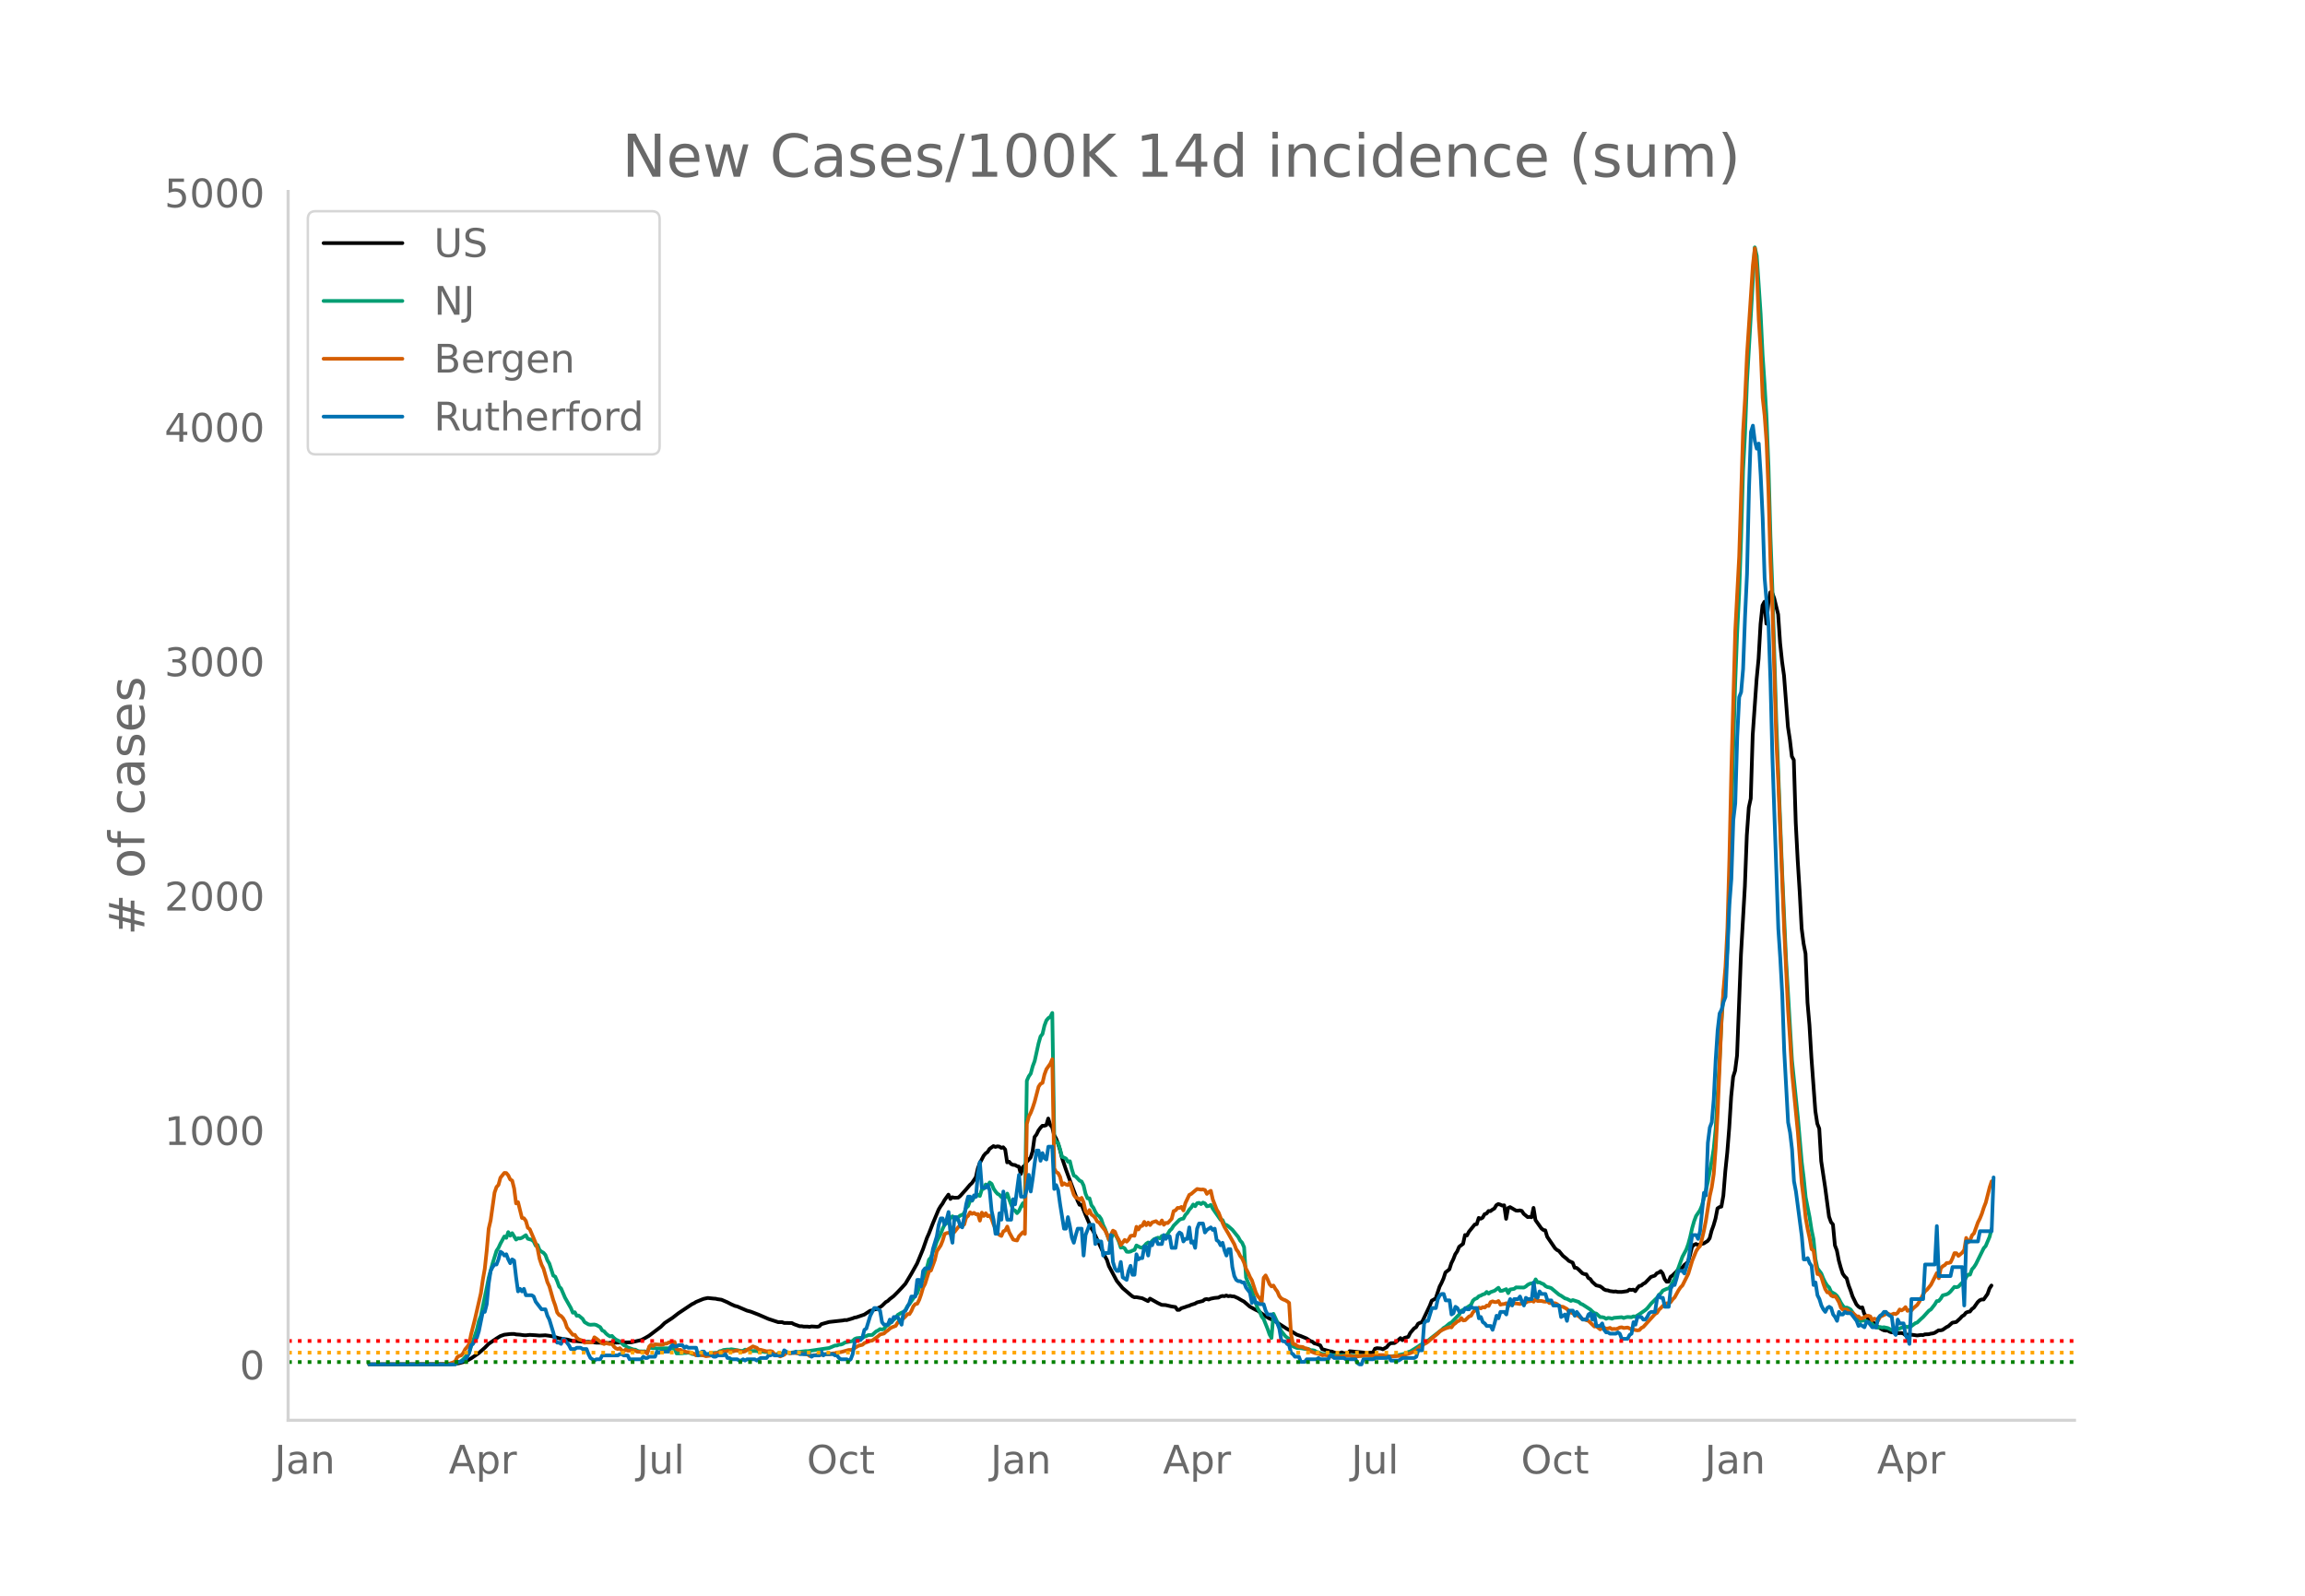 <svg height="864" viewBox="0 0 936 648" width="1248" xmlns="http://www.w3.org/2000/svg" xmlns:xlink="http://www.w3.org/1999/xlink"><defs><style>*{stroke-linecap:butt;stroke-linejoin:round}</style></defs><g id="figure_1"><path d="M0 648h936V0H0z" style="fill:#fff" id="patch_1"/><g id="axes_1"><path d="M117 576.72h725.4V77.76H117z" style="fill:none" id="patch_2"/><path clip-path="url(#p441eb6fe6f)" d="m149.973 554.04 32.575-.102 2.384-.136 1.589-.275 1.589-.43 1.589-.592 1.589-.898 1.589-1.078 1.589-1.113 2.384-2.125 1.589-1.604 1.589-1.089 1.589-1.076 1.589-.981 1.589-.56 2.383-.277 1.59-.032.794.195 1.589.11 1.59.226.794.027 1.589-.173 2.383.146 1.59.137 2.383-.126 1.589.21 1.589.28 2.384.726 2.383.387.795.098 2.383.6 1.59.083 2.383.233 1.589.084.794-.043 3.178.346 3.973.053.795.12.794-.143 8.74-.183 3.973-.914 1.589-.827 1.589-.931 4.767-3.614 1.589-1.56 3.178-2.096 2.383-1.852 5.562-3.72.795-.361.794-.508 2.384-.988.794-.293 1.59-.33 2.383.246.794.045.795.196 1.589.216 2.384 1.033 1.589.827 1.589.693.794.166 3.973 1.705 1.589.427 3.178 1.232 3.973 1.724 3.972 1.31 1.59.006.794.306 3.178.049.794.442 2.384.863.794-.029.795.16 1.589-.01.795.141.794-.198 2.384.138.794-.185.795-.864 3.178-.893 3.972-.444 1.59-.168.794-.173.794.037 2.384-.707.795-.325.794-.127 3.178-1.096 2.384-1.555.794-.144.795-.372.794-.088.795-.514.794-.325.795-.544 1.589-1.545.794-.433.795-.772 1.589-1.219 1.59-1.587 1.588-1.675 1.59-1.751 2.383-3.99 2.383-4.26 2.384-5.782 1.589-4.537.794-1.77 1.59-4.11 2.383-5.697.795-1.334.794-1.084.795-1.426 1.589-2.2.794 1.76.795-.706.794.221 1.59-.059.794-.655 2.383-2.658 1.59-1.882.794-.722 1.589-2.349.795-3.545.794-2.166 1.59-3.022.794-.964.794-.549.795-1.266 1.589-1.154.794.342.795-.232.794.088.795.524.794-.234.795.92.794 5.209.795-.271.794.932.795.344.794.062.795.46.795.194.794 3.015.795-2.834.794-.634.795-1.46 1.589-1.785.794-2.518.795-5.796.794-1.017.795-1.63.794-1.082.795-.84.794-.01.795-.247.794-2.686.795 2.593.794.92.795 3.21.794 1.394.795 2.044.795 2.606.794 3.167 1.59 4.717 1.588 4.324 3.178 8.426.795 1.633.794-.021 1.59 3.973 2.383 5.507.794 1.23 1.59 3.417 3.178 6.83.794 1.45.795 2.51 3.178 5.978 2.383 2.924 3.178 2.736.795.637.794.374.795-.042 1.589.303.795.131 2.383 1.177.795-1.017 3.178 1.789 1.589.755 1.589.076 2.383.568 1.59.233.794 1.154.794-.025.795-.63 1.589-.494.795-.323.794-.19.795-.393 1.589-.485.794-.485 2.384-.589.794-.634.795-.152.794.198.795-.33 1.589-.322 1.589-.135.794-.438.795-.227.795.102.794-.283.795.297.794-.132.795.183.794.028 1.59.72 1.588.93.795.417 2.383 2.059 2.384 1.307.794.34 3.179 2.226 1.589.96 1.589.639 5.561 3.573 1.59.842 2.383 1.505 1.589.555 2.384.985 1.589 1.057.794.27.795.687.794.153 1.59.64.794 1.538 3.178.89.794.08.795.346 1.589.246.794.019.795-.28.794.311.795.071.795.211.794-1.064 7.15.69 1.59-.125.794-.045.795-1.53.794-.225 1.59.137.794.326 1.589-.884.794-1.002.795-.59 1.59-.071.794-.575 1.589-1.431.794.84.795-.923 1.589-.422.794-1.583 1.59-1.874.794-.472.794-1.384.795-.401.794-.24 3.178-6.692.795-2.043 1.59-.903 1.588-4.79.795-1.525.794-1.783.795-2.473 1.589-1.24.794-2.483.795-1.603.794-2.048.795-1.172.794-1.877 1.59-1.19.794-3.577.794.174.795-1.516 2.384-2.938.794-.13.795-2.537.794.345.795-.446.794-1.422.795-.247.794-1.028.795.048.794-.607.795-.462.794-1.346.795-.462.794.236.795.387.794-.112.795 5.487.794-4.378.795-.385 2.384 1.396.794.075.795-.135.794.22.795 1.183 1.589 1.315.794-.062.795.13.794-3.805.795 4.964 2.383 3.356.795.648.794.154.795 2.618 3.178 4.666.795.695.794.41 1.59 1.938 1.588 1.276.795.785 1.589.739.794 2.062.795.051.794.637 1.59 1.58.794.309.794.107.795 1.47.794.432.795 1.14 1.589 1.424 1.589.39.795.526.794.7.795.349.794.08.795.286 1.589.214.794-.073.795.195 1.589.019 2.383-.336.795-.606.794.129.795-.131.794.626.795-1.178.795-.928.794-.137.795-.698.794-.392 2.384-2.453 1.589-.534.794-.941.795-.284.794-.604.795.978.794 2.258.795 1.065.794-.01.795-1.964.794-.545 1.59-1.549.794-.974.795-.496.794-.092.795-1.118.794-.616.795-.845.794-2.688.795-3.292.794-.774.795-.36.794.39 2.384-.613 1.589-.998.794-1.1.795-3.058.794-2.189.795-2.745.794-4.11.795-.547.794-.203.795-4.448.795-9.88.794-7.652.795-9.971.794-12.725.795-7.987.794-2.506.795-6.211 1.589-40.966 1.589-27.679.794-20.773.795-11.25.794-3.643.795-25.825 1.589-22.635.794-8.247.795-14.117.794-7.604.795-1.484.795 8.9.794-8.482.795-4.29.794.316.795 2.171 1.589 6.518.794 11.653.795 7.513.794 5.679 1.59 20.786.794 5.253.794 6.78.795 1.452.794 25.58.795 15.282.794 12.648.795 14.859.794 6.195.795 4.09.795 19.839.794 9.176.795 13.286 1.589 21.538.794 5.167.795 2.02.794 13.216 1.59 10.578 1.588 11.942.795 2.25.794.937.795 8.482.794 2.07.795 4.113.794 2.905.795 2.432.794 1.123.795.734.795 2.858.794 2.086.795 2.408 1.589 3.253.794.858.795.562.794-.214.795 2.584 2.383 3.297.795.414.794.079.795 1.703.794-.14 1.59 1.002.794.38.794.13.795-.03.795.49.794.242 1.59.03.794.31 1.589-.066.794.198.795.66.794-.175.795-.052 1.589.138 1.589.232 1.589-.216.794.06.795-.301 1.589-.063.795-.225.794-.098.795-.246 1.589-1.011.794.014.795-.184 1.589-1.107.794-.394 1.59-1.422 1.588-.278 1.59-1.454.794-.887.794-.467.795-.987.794-.331.795-.119.795-1.037.794-.56 1.59-2.263.794-.729.794-.331.795.017 1.589-2.23.794-2.236.795-1.212h0" style="fill:none;stroke:#000;stroke-linecap:round;stroke-width:1.5" id="line2d_1"/><path clip-path="url(#p441eb6fe6f)" d="m149.973 554.04 32.575-.105 2.384-.352.794-.329.795-.17.794-.471.795-.618 1.589-1.877.794-.77.795-2.646.794-2.066 1.59-4.836.794-3.4.795-2.109 2.383-11.329.795-4.06 1.589-5.85 1.589-5.132.794-1.196.795-1.727 1.589-2.895.794.553.795-2.336.794 1.45.795-1.02 1.589 2.605.795-.536.794.086.795-.274 1.589-1.062.794 1.451 1.59.45.794.626.794 1.685.795-.216.794 2.035.795.656.794.456.795.915.794 2.122.795 1.347 1.589 4.887.794.416.795 1.818.795 2.216.794.79 1.59 3.709 2.383 4.205.794 1.91.795-.193.794 1.447.795-.096 1.589 1.333.794 1.336 1.59.934.794.135 1.589-.096.794.184 1.59.888.794 1.32.795.372.794.925.795.654.794.473.795-.184.794.834.795.649 1.589.736 1.589 1.498.794.346.795.602 2.383.858.795.062.794.447.795.235 1.589.024.795-.021.794.42.795-1.809.794-.043.795.163.794-.035.795.141 1.589-.06 3.178-.04 1.589.125.794-.1.795 2.064 1.589-.013.794-.032.795-.143.795.002.794-.138.795.221.794.36.795.03.794.43 1.59.002 3.177-.403 2.384-.515 1.589-.018.794-.686.795-.114.794-.377 1.59-.157h.794l.795-.142 1.589.26 2.383.42.795-.025.794-.485 1.59.227.794.33 1.589-.025.794.017.795.294.794.075.795-.173.794.21.795.036 1.59.38.794.374.794.227.795-.076.794-.298 2.384-.026.794-.298.795-.17.794.218 1.59-.29.794.027 3.972-.463.795.016 8.74-1.282 2.383-.994.795-.021.794-.341.795-.048.794-.271.795-.521 3.178-.639.795-.787.794-.34 1.59-.178.794.096.794-.57.795-.248.794-.382 1.59-.061 1.588-1.426.795-.384.794-.559.795.146.794-.193.795-1.12.794-.405 2.384-2.29.795-.62.794-1.25 1.59-.961.794-.189.794-.896.795-1.514.794-.858 2.384-3.529.794-.902.795-2.283.794-1.495.795-2.08.794-1.524 1.59-6.2.794-.911.795-2.36.794-1.727.795-2.379 1.589-3.142.794-2.095.795-1.632.794-.534 1.59-2.116.794-.748.794.59.795.75.794-1.041.795-.622.794-.267.795-.655.794-2.183.795-.702.794-2.21.795.02.795-1.287.794-.433.795-.694.794.477.795-2.612.794-.338.795-1.723.794.686.795-1.499.794.577.795 1.894.794 1.214.795.916.794.42.795.936.794-.371.795.446.794-1.511.795 2.401 1.589 4.167.794.331.795 1.054.795-.902.794-1.72.795-1.414.794 1.613.795-51.356.794-1.78.795-1.118.794-2.974.795-2.102 1.589-7.22.794-2.78.795-.995.794-3.387.795-2.139.794-.926.795-.523.794-1.57.795 50.624.794 1.755.795.442.795 2.606.794 3.023.795.282.794.4.795 1.28.794-.204.795 3.288.794 2.514.795.407 1.589 1.685.794.363.795 1.583.794 3.352.795 1.885.794-.03.795 2.827.794 1.007.795 1.696.794 1.285.795.471.795 1.168.794 2.416.795 1.626 1.589 4.49.794-.518.795-1.927.794.014.795 1.267.794 1.75.795 2.465.794-.153.795.449.794 1.342.795.086.794-.147.795-.405.794-.238.795-1.818 1.589.816.795.09.794-.7.795-.904.794-.524.795.426.794-1.038.795-.704 1.589-.628.794.287.795-.986.794.343.795-.458.794-.666.795-1.37.794-.744.795-1.272 2.383-2.4.795-.344.795-.14.794-1.481.795-.857.794-1.28.795-.857.794-1.238.795.69.794-1.218.795-.146.794.497.795-.604.794.343.795 1.17.794-.156.795-.416.794 1.507 3.178 4.554.795.112.795 1.811.794.159.795.56 1.589 1.394 2.383 2.937.795 1.457.794.874.795 1.814.794 12.304.795 1.961 1.589 3.35 1.589 5.206.794 2.09.795 1.287.794 1.966.795 1.014 1.589 3.948.795 2.286.794 1.452.795-9.813 1.589 3.416.794 1.946.795 1.644 1.589 2.006.794.681.795.385.794 2.234.795.913 1.589.63 1.589.094 1.589.281 1.589.098.795.419.794.025.795.161.794.522.795.184 1.589.684 2.383.007 1.59.434 1.588.047 2.384.012 1.589-.108 2.384.235 2.383.103.795-.09.794.075 1.59-.067 3.972.294 1.589-.027 3.972.096 1.59-.132 3.972-.792.795-.197 1.589-.723.794-.243 1.59-.985 1.588-.993.795-.59 2.383-1.125 2.384-1.97 1.59-1.215 2.383-1.877.794-.772.795-.468 1.589-1.34.794-.365 2.384-2.519.794-.777.795-1.48 1.589-.828 2.383-1.62.795-1.707.795-.664.794-.301.795-.818.794-.244.795-.458.794-.214.795-.802.794.676.795-.618 1.589-.547 1.589-1.207.794 1.291.795-.096 1.589-.634.794 1.611.795-1.484 1.589-.244.795-.6 3.178.068.794-.446.795-.685.794-.401.795-.21.794.352.795-1.94.794 1.228.795-.045.794.46.795.278.794.79.795.413.794.161.795.298 3.178 2.652.795.404 1.589 1.09.794.2 1.59.828.794-.346 2.383.752.795.739.794.31 3.178 2.069.795.8.794.639.795.175 1.589 1.43.795.011.794.181.795.49.794-.35.795.082.794.238.795-.342 3.178-.277.794.344.795-.282.794-.15 1.59.108.794-.374.794.152 1.59-.99 2.383-1.661.795-.697 1.589-1.954 1.589-1.577.794-.74.795-1.26.794-.612.795-1.101 1.589-.724.794-.18.795-.942.794-1.62.795-1.33 1.589-4.514 1.589-4.404 1.59-2.953.794-2.197.794-2.964.795-3.557.794-2.793.795-2.115 1.589-2.34.794-1.93 1.59-6.103.794-3.462 1.589-8.525.794-4.87.795-8.196 1.589-27.845.794-15.952.795-11.057.795-6.915.794-11.614.795-23.024 1.589-58.17.794-26.52.795-20.477.794-15.698.795-22.634.794-27.198.795-15.156.794-20.92 3.178-54.733.795 3.427 1.589 23.704.794 16.645.795 11.796.795 13.573.794 19.817.795 28.261.794 21.638 1.59 53.963 2.383 61.32 1.589 35.468 2.383 40.444 2.384 23.147 1.589 18.245.794 6.39.795 7.9 1.59 8.062.794 5.142.794 3.785.795 8.08.794 3.737 1.59 2.16.794 2.01.794 1.607.795 1.25.794.768.795 1.783 1.589.9.794.752.795 1.245.794 1.546.795 1.232.794.833.795-.121.795.34.794.488.795 1.14.794 1.57.795.937.794.273.795.806.794-.272.795.008.794.217.795.397.794.203.795.578.794.717 1.59.765.794-.271.794.209.795-.098 1.589.333 1.589.813.795-.256.794-.078.795.068 1.589-.716 1.589-.526.794.336.795-.412.794.006 1.59-1.21.794-.276 1.589-1.511.794-.705 2.384-2.607.795-.51 1.589-2.012.794-1.353.795-.062.794-.914.795-1.338 1.589-.422.794-.41.795-.737 1.589-1.883.794.137.795-.21 1.589-1.67.794-.46.795-1.779.794-.973.795-.032.795-2.164.794-.885.795-1.239 3.178-6.446.794-.883 1.59-3.759.794-3.222h0" style="fill:none;stroke:#009e73;stroke-linecap:round;stroke-width:1.5" id="line2d_2"/><path clip-path="url(#p441eb6fe6f)" d="m149.973 554.04 28.603-.071 3.972-.256 1.59-.53.794-.49.794-1.665.795-.45.794-.204.795-.96.794-1.541.795-.92.794-1.163.795-3.932 1.589-6.27 2.384-10.394.794-5.473.795-4.503.794-7.372.795-8.925.794-3.39 1.59-11.252.794-2.277.794-.837.795-2.92 1.589-1.961.794.05.795.95.794 1.665.795.45.794 3.195.795 6.065.795-.5 1.589 6.423.794.112.795 1.082.794 2.768.795.602 1.589 3.717.794 1.91.795 2.317.794 4.054.795 2.39.794 1.592 1.59 5.514.794 1.705 1.589 5.555.794 2.185.795 2.86.795 1.04.794.41.795.857.794 1.389.795 2.389 1.589 2.022.794.98.795-.01.794 1.174.795.653 1.589.552.794.817.795-.113 2.383.02.795-2.092.794.51 2.384 1.89.795.326.794-.48.795.337.794.153.795-.143.794 1.185.795.725.794.275.795-.347.794.848.795.418.794-.755.795.49h.794l.795-.225 1.589.276.794.378 3.179.081.794.674.795-2.869.794-.745.795.52.794-.674 2.384.194.794-.06.795-.41.794-.01.795-.5.794-.03.795.112.794-.286.795 2.89.794.418.795-.092.794.562.795.01.795.327 1.589.102.794.429.795.174.794.633.795-.245.794.03 1.59.307.794.275 1.589-.204 2.383-1.072.795.02.794-.449.795-.092.794-.265.795.234.795-.398.794.164 1.59.081.794-.275.794-.092 1.59.46.794.101.794-.204.795-.592 1.589-.899.794-.52 1.59.582.794.776.794.04 2.384.623 1.59-.112.794.235.794 1 .795.164 1.589.786.794-.398.795-.266.794-.806.795-.072.794.317.795-.235.794-.02 1.59.255 1.588-.153.795.367 1.589.204.795.623.794-.05.795-.246.794-.04.795-.235.794.102.795-.01.794-.266 2.384.02 1.589-.347.794-.04.795-.307 1.589-.163 3.178-.868.795.01.794-.255 1.59-1.021.794-.45 1.589-.388.794-.694 2.384-.899.794-.112 2.384-1.746.794-.735 1.59-.388.794-.746.794-.54.795-.746.795-.46 1.589-.612.794-1.369 1.59-1.245.794-.45.794-.765.795-.95.794.01.795-1.276.794-1.869.795-.929.794-.153.795-1.573.794-2.267.795-2.767.794-1.46 1.59-5.064.794-.358 1.589-4.34.795-3.44 1.589-2.42.794-1.981.795-2.635.794-.357 1.59-.266.794-2.001.794 1.807 1.59-2.042.794-.664.794.235.795-.592.794-2.798.795-.704.794-1.42.795.613.795-.398.794.572.795-.082.794 2.675.795-3.257.794 1.348.795-1.103.794 1.215.795-.266.794 1.359.795 2.256 1.589 3.42.794.848.795.388.794-1.878.795-.368.794-1.562.795 2.358 1.589 2.9.794.256.795.132.795-1.725 1.589-1.634.794.694.795-44.642.794-3.022.795-1.542.794-2.053.795-2.45 1.589-6.076.794-1.164.795-.388.794-3.38.795-2.164 1.589-2.237.794-1.838.795 44.336.794 1.522.795.418.795 1.552.794 3.278.795-.704.794.5.795.235.794-1.103 1.59 5.014.794 1.164.794.224.795.644.794-.766.795 1.848.794 3.584.795 1.031.794-1.51.795 1.827.794.541.795.899.794 1.44.795.387.795 1.195 1.589 1.98.794 1.655.795 2.134.794-2.113.795-1.583.794.439.795 2.022.794 1.337.795 2.053 1.589-2.094.794.715.795-.858.794-1.47.795-.153.794.082.795-3.635.794 1.072.795-1.318.795-.163.794-1.603.795 1.358.794-1.062.795 1 .794-1.061 1.59-.52.794.734.794.368.795-1.389.794 1.756.795-.786.794.092 1.59-1.715.794-3.145.794-.307.795-.99.794.02.795-.418.795 1.419.794-2.971 1.59-3.34.794-.398 1.589-1.358.794-.633 1.59.256.794-.072.794.225.795 1.582.794-.776.795-.48.794 3.503 1.59 4.125.794 1.256 1.589 4.135.795 1.716 1.589 2.675 2.383 4.258.795 2.093.794 1.052.795 1.644.794.98.795 1.757.794 2.47.795 1.481.794 1.869.795 1.358 1.589 4.911.794 1.501.795.899.794 1.603.795-9.935.795-.99.794 1.592.795 1.95.794.91.795-.338.794 1.389.795 1.031.794 1.88.795.928.794.43.795.295.794.45.795.633.794 12.804.795 3.86.794.153.795.623.794.327 1.59.153.794.46.795.132.794.429.795.725 1.589.653 2.383.562.795.408.794-.132 1.59.214 1.588.49.795.082 3.178-.204.794-.215 2.384-.122.795.275 1.589.133 3.178-.408 1.589-.03 1.589.101 1.589-.306 3.178.01 2.383.51 1.59.062 2.383-.174 1.59-.214 3.177-.98 1.59-.674.794-.592 1.589-1.46.794-.338.795-.592.794-.388.795-.541 1.589-1.41 2.384-1.95.794-.827.795-.52 1.589-.735 1.589-.511.794.102.795-1.133.794-.552.795-.745.794-.296.795-1.072.794.98.795-.102 1.589-1.532.794-.265.795-1.44.795-.684.794-.5.795-.685.794.307.795-.5.794.163.795-.797.794.153.795-1.572.794-.296.795.286.794.01.795-.44.794 1.492.795-.215.794-.071.795-.307.794 1.256.795-.806 1.589-.358.795-.02 1.589.265.794-.316.795-.03.794-.225.795-.5.794-.062.795-.204.794.378.795-1.032.794.756 1.59-.01.794.214.794.082.795-.174.794.715 1.59.04.794.062.795.378.794.766.795.224.794.072 1.59.868.794 1.062.794.439.795.214.794.715.795.122.794.388.795.705.794.541.795.051.794.358.795.224 2.383 2.308.795-.082 1.589 1.246.795-.541.794-.123.795.388.794-.092.795-.234.794.52.795-.122.794.081.795-.224.794-.409.795-.092.794.297 1.59-.194 1.588.755 2.384.398.795-.122.794-.868.795-.398 4.767-5.27.794-.428.795-1.297.794-.715.795-.867 1.589-1.042.794.02.795-.51.794-1.113.795-.786 1.589-2.86.795-1.184.794-.796 2.384-4.759 1.589-5.268 1.589-3.89.794-1.267.795-.817.794-2.93.795-3.41.794-4.034 1.59-10.068.794-3.503.794-5.299.795-10.589.794-14.346 1.59-38.087.794-11.988.795-9.19.794-15.806.795-28.202.794-35.616 1.59-56.773 1.588-30.112 1.59-50.748.794-13.336.794-17.828 2.384-36.412.794-6.893.795 8.465.794 20.412.795 12.457.794 19.32.795 7.249.795 10.854.794 20.412.795 28.53.794 18.215 1.59 54.241.794 16.552 2.383 60.01 1.59 32.9.794 11.63.794 13.478 2.384 24.394 1.589 20.728.794 6.361.795 7.577.795 4.493.794 3.594.795 4.564.794.531.795 5.606.794 3.952.795.081.794 1.154.795 2.665.794 2.247.795 1.286.794.082.795 1.195.794.418.795-.153.794 1.072.795 1.41.794 2.225.795.797.794-.123.795.051 1.59 1.41.794-.062 1.589 1.43.794.03.795.838.794-.133.795-.368.794-.561.795-.051.794.275.795 1.563.794-.664.795.286.794.45.795-1.471 2.383-1.154.795-.164.795.44.794-.082.795-.337.794.194.795-.541.794-1.348.795.378.794-.49.795-.838.794 1.511.795-.306.794.143.795-.909 1.589-1.347.794-1.205 1.59-3.115.794-1.215.794-.664 1.59-1.98 2.383-4.749.795 2.104.794-4.003.795-.868.794-.429.795-.867.794-.041.795-.245.794-1.634.795-2.104.794.031.795 1.093 1.589-1.318.794-1.102.795-4.881.794 1.817.795-.857.795-2.053.794-.776 1.59-4.452.794-1.542.794-1.97.795-2.482.794-2.021 1.59-6.25.794-2.41h0" style="fill:none;stroke:#d55e00;stroke-linecap:round;stroke-width:1.5" id="line2d_3"/><path clip-path="url(#p441eb6fe6f)" d="M149.973 554.04h34.959l.794-1.04h1.59l.794-.52h.794l1.59-3.12.794-3.12.794-.521.795-1.56.795-1.04.794-2.6 1.59-7.801h.794l.794-3.12.795-8.322.794-5.2.795-1.56.794-1.04h.795l.794-2.08.795-3.121.794.52.795 1.04.794-.52.795 2.08.794 1.56.795-1.56.794.52.795 6.76.795 5.722.794-1.04.795 1.04.794-1.04.795 2.6h2.383l.795.52.794 2.08 2.384 3.12h1.589l.794 2.6.795 1.56 1.589 5.202.794 3.12.795 1.04h.795l.794.52.795-2.08.794.52 1.59 2.08.794 1.56h1.589l.794-.52h1.59l.794.52h1.589l.794 2.08.795 1.56 1.589 1.04.794-.52h1.59l.794-1.56h6.356l.795-.52h.794l.795.52h1.589l.794 1.56h4.768l.794-1.04.795.52h.794l.795-.52h2.383l.795-2.08.794.52.795-.52h3.178l.794-2.08.795-.52.794.52h.795l.794-.52h1.59l.794 1.04.795-.52.794.52h3.178l.795 3.12.794-1.04.795-.52h.794l.795 1.04h1.589l1.589 1.04h.794l.795-.52h2.383l.795-.52.795 1.56h.794l.795.52h2.383l.795.52h.794l.795-.52.794.52.795-.52h3.178l.794.52 1.59-1.04h2.383l.795-1.04h.794l.795-.52.794.52h3.178l.795-2.08 1.589 1.04h2.383l.795-.52 1.589 1.04h3.973l.794 1.04.795-.52h2.383l.795-1.56.794 1.56.795-.52h3.178l.794.52h.795l.794 1.04.795.52h2.383l.795.52.795-.52.794-2.08.795-4.68.794-1.04h1.59l.794-1.04.794-3.12.795-.52 1.589-5.201 1.589-3.12h.794l1.59 1.04.794 4.68.794 1.04h1.59l.794-2.08.795 1.04.794-2.08h1.59l1.588 3.12.795-5.2.794-.52 1.59-3.12.794-2.601h1.589l.794-6.76h.795l.794 2.6.795-6.241.794-1.04h1.59l.794-2.08.795-5.721 1.589-5.201.794-4.68.795-2.6h.794l.795 2.6.794-2.08.795-3.121.794 8.84.795 3.641.794-10.4h.795l.794 1.04.795 2.6.794.52.795-4.16.794-5.201.795-3.12h.794l.795 1.56.795-2.08.794.52.795-9.362.794-4.68.795 10.4h1.589l.794-1.04.795 2.08.794 8.322.795 3.64.794 5.72h.795l.794-8.32.795 2.6.794-11.441.795 6.76.794 4.681h1.59l.794-8.32.794 2.08 1.59-11.962.794 8.841h1.59l.794-3.12.794-5.72.795 6.76.794-5.2.795-6.241.794-5.201h.795l.794 4.16.795-3.12.794 2.08.795.52.794-5.2h1.59l.794 17.162.794-1.56.795 2.08.795 5.72 1.589 9.882h.794l.795-4.68.794 3.64.795 4.68.794 2.08.795-3.12.794-2.6h1.59l.794 10.92.794-8.32 1.59-4.16h1.588l.795 7.8.794-1.56.795.52h.795l.794 5.72.795-1.04h1.589l.794-7.28.795 10.921.794 2.6.795 1.04h.794l.795-3.64.794 6.24 1.59 1.041.794-3.64.794-2.08.795 3.64h.794l.795-8.321.794 2.08.795-.52h.795l.794-4.68h.795l.794 3.64.795-5.2.794 1.04.795-2.08.794-.52.795 2.08h1.589l.794-3.641.795 1.56.794-1.04h.795l.794 4.68h1.59l.794-5.2.794-1.04.795.52.795 3.12.794-1.04h.795l.794-4.68.795 6.24.794-.52.795 2.6.794-7.8.795-2.08h1.589l.794 3.64.795-1.04 1.589-1.04h0l.794 1.04.795-.52.794 4.68.795.52.794 1.56.795-1.04.795 3.12.794 2.08.795-2.6h.794l.795 7.281.794 3.64.795 1.561.794.52h.795l.794.52h.795l.794 2.08 1.59 2.08.794 4.161.794-2.08.795 2.08h.794l.795.52h1.589l.795 2.6.794 1.56h1.59l.794 1.04.794 1.561.795 1.04.794 2.08.795 4.68.794.52h.795l.794 1.041.795.52.794 3.12.795.52.794 1.04h1.59l.794 2.08h1.589l.795-1.04h3.972l.795-.52.794.52h3.178l.795-1.56h.794l.795 1.04h3.972l.795.52h3.973l.794 1.56.795.521h.794l.795-2.08h3.972l.795-.52h4.767l.794-.52.795 1.56h3.178l1.59-1.04h4.766l.795-.52.794-2.6h1.59l.794-10.922.794-1.04h.795l1.589-5.2h1.59l.794-3.641.794-1.56.795-.52h.794l.795 2.6h1.589l.794 5.72.795-.52.794-2.6.795.52.794 1.56h1.59l.794-1.56.794.52h.795l.794-1.04.795.52h1.59l.794 4.16.794-.52.795 2.081.794.52.795 1.04h1.589l.794 1.56.795-2.6.794-3.12.795 1.04.794-2.6h1.59l.794 1.04.794-4.16.795-2.081.794 2.6.795-2.6h1.59l.794-1.04.794 2.08.795 1.56.794-3.12.795.52h1.589l.794-6.76.795 5.72.794.52.795-2.6.794 1.04h1.59l.794 2.6h1.589l.794 2.08h2.384l.795 4.68 1.589-1.04.794 2.601.795-4.16h1.589l.794 2.08.795-1.56 2.383 3.12h1.59l.794-2.08.794-.52.795 2.6.794-2.08.795 4.68h1.589l.795-1.04.794 2.6.795 1.04h.794l.795.52h2.383l.795-.52.794.52.795 2.08h2.383l.795-1.56.794-.52.795-4.68.794 1.04.795-3.12h1.589l.795 1.04h.794l.795-1.04.794-1.56.795-.52h1.589l.794-5.201.795-1.56.794 1.04h.795l.794 3.64h1.59l.794-7.28.794-1.56h.795l.794-2.601.795-3.12h1.589l.795 1.04 1.589-5.2 1.589-10.402h1.589l.794 1.56.795-3.12 1.589-15.602.794 1.04.795-21.322.794-6.241.795-2.08.794-9.361.795-16.122.794-11.962.795-6.76.794-1.56.795-3.12.795-2.081 1.589-37.444.794-10.402.795-23.922.794-6.761.795-27.043.794-16.122.795-2.08.794-9.361.795-21.323.794-17.162.795-34.324.794-23.403.795-2.6.794 6.24.795 3.121.794-2.08.795 13.002.794 17.161.795 24.443 1.59 19.242.794 22.883.794 31.204 1.59 45.765.794 23.403.794 11.961.795 14.562.794 22.882 1.59 29.124.794 4.16.794 6.761.795 13.001.794 4.16 2.384 18.203.794 9.361h.795l.795-.52.794 2.08.795 1.04.794 7.801.795-1.04.794 5.2.795 1.56.794 2.601.795 1.56.794 1.04.795-1.56.794-.52.795.52.794 2.6.795 1.04.794 1.561.795-3.64.794 1.04h.795l.794-1.04.795.52h1.59l2.383 3.12.794 2.08.795-.52 1.589 1.04.794-2.08h.795l1.589 2.08h1.589l.794-3.64.795-1.04.794-.52.795-1.04h.794l.795 1.04 1.589 1.04.795 6.24.794 1.04.795-6.24.794 1.56h1.59l.794 4.68.794 1.56.795 2.081.794-18.202h4.767l.795-14.042h3.973l.794-15.601.795 20.282h4.767l.794-3.64h3.973l.794 15.601.795-26.003h4.767l.795-4.16h4.767l.794-21.843h0" style="fill:none;stroke:#0072b2;stroke-linecap:round;stroke-width:1.5" id="line2d_4"/><path clip-path="url(#p441eb6fe6f)" d="M117 553.088h725.4" style="fill:none;stroke:green;stroke-dasharray:1.5,2.475;stroke-dashoffset:0;stroke-width:1.5" id="line2d_5"/><path clip-path="url(#p441eb6fe6f)" d="M117 549.28h725.4" style="fill:none;stroke:orange;stroke-dasharray:1.5,2.475;stroke-dashoffset:0;stroke-width:1.5" id="line2d_6"/><path clip-path="url(#p441eb6fe6f)" d="M117 544.521h725.4" style="fill:none;stroke:red;stroke-dasharray:1.5,2.475;stroke-dashoffset:0;stroke-width:1.5" id="line2d_7"/><path d="M117 576.72V77.76" style="fill:none;stroke:#d3d3d3;stroke-linecap:square;stroke-linejoin:miter;stroke-width:1.25" id="patch_3"/><path d="M117 576.72h725.4" style="fill:none;stroke:#d3d3d3;stroke-linecap:square;stroke-linejoin:miter;stroke-width:1.25" id="patch_4"/><g id="matplotlib.axis_1"><g id="xtick_1"><g style="fill:#696969" transform="matrix(.16 0 0 -.16 111.421 598.378)" id="text_1"><defs><path d="M9.813 72.906h9.859V5.078q0-13.187-5-19.14-5-5.954-16.094-5.954h-3.75v8.297h3.078q6.531 0 9.219 3.672Q9.813-4.39 9.813 5.078z" id="DejaVuSans-74"/><path d="M34.281 27.484q-10.89 0-15.093-2.484-4.204-2.484-4.204-8.5 0-4.781 3.157-7.594 3.156-2.797 8.562-2.797 7.485 0 12 5.297 4.516 5.297 4.516 14.078v2zm17.922 3.72V0H43.22v8.297Q40.14 3.328 35.547.953q-4.594-2.375-11.234-2.375-8.391 0-13.36 4.719Q6 8.016 6 15.922q0 9.219 6.172 13.906 6.187 4.688 18.437 4.688h12.61v.89q0 6.203-4.078 9.594-4.078 3.39-11.453 3.39-4.688 0-9.141-1.124-4.438-1.125-8.531-3.375v8.312q4.921 1.906 9.562 2.844 4.64.953 9.031.953 11.875 0 17.735-6.156 5.86-6.14 5.86-18.64z" id="DejaVuSans-97"/><path d="M54.89 33.016V0h-8.984v32.719q0 7.765-3.031 11.61-3.031 3.858-9.078 3.858-7.281 0-11.484-4.64-4.204-4.625-4.204-12.64V0H9.08v54.688h9.03v-8.5q3.235 4.937 7.594 7.374Q30.078 56 35.797 56q9.422 0 14.25-5.828 4.844-5.828 4.844-17.156z" id="DejaVuSans-110"/></defs><use xlink:href="#DejaVuSans-74"/><use x="29.492" xlink:href="#DejaVuSans-97"/><use x="90.771" xlink:href="#DejaVuSans-110"/></g></g><g id="xtick_2"><g style="fill:#696969" transform="matrix(.16 0 0 -.16 182.215 598.378)" id="text_2"><defs><path d="M34.188 63.188 20.797 26.906h26.812zm-5.579 9.718h11.188L67.578 0h-10.25l-6.64 18.703h-32.86L11.188 0H.78z" id="DejaVuSans-65"/><path d="M18.11 8.203v-29H9.077v75.484h9.031v-8.296q2.844 4.875 7.157 7.234Q29.594 56 35.594 56q9.968 0 16.187-7.906 6.235-7.907 6.235-20.797T51.78 6.484q-6.218-7.906-16.187-7.906-6 0-10.328 2.375-4.313 2.375-7.157 7.25zm30.578 19.094q0 9.906-4.079 15.547-4.078 5.64-11.203 5.64-7.14 0-11.218-5.64-4.079-5.64-4.079-15.547 0-9.906 4.078-15.547 4.079-5.64 11.22-5.64 7.124 0 11.202 5.64t4.078 15.547z" id="DejaVuSans-112"/><path d="M41.11 46.297q-1.516.875-3.297 1.281Q36.03 48 33.89 48q-7.625 0-11.703-4.953-4.079-4.953-4.079-14.234V0H9.08v54.688h9.03v-8.5q2.844 4.984 7.375 7.39Q30.031 56 36.531 56q.922 0 2.047-.125 1.125-.11 2.484-.36z" id="DejaVuSans-114"/></defs><use xlink:href="#DejaVuSans-65"/><use x="68.408" xlink:href="#DejaVuSans-112"/><use x="131.885" xlink:href="#DejaVuSans-114"/></g></g><g id="xtick_3"><g style="fill:#696969" transform="matrix(.16 0 0 -.16 258.704 598.378)" id="text_3"><defs><path d="M8.5 21.578v33.11h8.984V21.922q0-7.766 3.016-11.656 3.031-3.875 9.094-3.875 7.265 0 11.484 4.64 4.234 4.64 4.234 12.656v31h8.985V0h-8.984v8.406Q42.047 3.422 37.718 1q-4.313-2.422-10.032-2.422-9.421 0-14.312 5.86Q8.5 10.296 8.5 21.578zM31.11 56z" id="DejaVuSans-117"/><path d="M9.422 75.984h8.984V0H9.422z" id="DejaVuSans-108"/></defs><use xlink:href="#DejaVuSans-74"/><use x="29.492" xlink:href="#DejaVuSans-117"/><use x="92.871" xlink:href="#DejaVuSans-108"/></g></g><g id="xtick_4"><g style="fill:#696969" transform="matrix(.16 0 0 -.16 327.62 598.378)" id="text_4"><defs><path d="M39.406 66.219q-10.75 0-17.078-8.016-6.312-8-6.312-21.828 0-13.766 6.312-21.781 6.328-8 17.078-8 10.735 0 17.016 8 6.281 8.015 6.281 21.781 0 13.828-6.281 21.828-6.281 8.016-17.016 8.016zm0 8q15.328 0 24.5-10.281 9.188-10.282 9.188-27.563 0-17.234-9.188-27.516-9.172-10.28-24.5-10.28-15.375 0-24.593 10.25-9.204 10.265-9.204 27.546t9.204 27.563q9.218 10.28 24.593 10.28z" id="DejaVuSans-79"/><path d="M48.781 52.594v-8.407q-3.812 2.11-7.64 3.157-3.828 1.047-7.735 1.047-8.75 0-13.593-5.547-4.829-5.532-4.829-15.547 0-10.016 4.829-15.563 4.843-5.53 13.593-5.53 3.907 0 7.735 1.046 3.828 1.047 7.64 3.156V2.094Q45.016.344 40.984-.531q-4.015-.89-8.562-.89-12.36 0-19.64 7.765-7.266 7.765-7.266 20.953 0 13.375 7.343 21.031Q20.22 56 33.016 56q4.14 0 8.093-.86 3.953-.843 7.672-2.546z" id="DejaVuSans-99"/><path d="M18.313 70.219V54.688h18.5v-6.985h-18.5V18.016q0-6.688 1.828-8.594 1.828-1.906 7.453-1.906h9.218V0h-9.218q-10.407 0-14.36 3.875-3.953 3.89-3.953 14.14v29.688H2.687v6.984h6.594V70.22z" id="DejaVuSans-116"/></defs><use xlink:href="#DejaVuSans-79"/><use x="78.711" xlink:href="#DejaVuSans-99"/><use x="133.691" xlink:href="#DejaVuSans-116"/></g></g><g id="xtick_5"><g style="fill:#696969" transform="matrix(.16 0 0 -.16 402.217 598.378)" id="text_5"><use xlink:href="#DejaVuSans-74"/><use x="29.492" xlink:href="#DejaVuSans-97"/><use x="90.771" xlink:href="#DejaVuSans-110"/></g></g><g id="xtick_6"><g style="fill:#696969" transform="matrix(.16 0 0 -.16 472.216 598.378)" id="text_6"><use xlink:href="#DejaVuSans-65"/><use x="68.408" xlink:href="#DejaVuSans-112"/><use x="131.885" xlink:href="#DejaVuSans-114"/></g></g><g id="xtick_7"><g style="fill:#696969" transform="matrix(.16 0 0 -.16 548.705 598.378)" id="text_7"><use xlink:href="#DejaVuSans-74"/><use x="29.492" xlink:href="#DejaVuSans-117"/><use x="92.871" xlink:href="#DejaVuSans-108"/></g></g><g id="xtick_8"><g style="fill:#696969" transform="matrix(.16 0 0 -.16 617.621 598.378)" id="text_8"><use xlink:href="#DejaVuSans-79"/><use x="78.711" xlink:href="#DejaVuSans-99"/><use x="133.691" xlink:href="#DejaVuSans-116"/></g></g><g id="xtick_9"><g style="fill:#696969" transform="matrix(.16 0 0 -.16 692.218 598.378)" id="text_9"><use xlink:href="#DejaVuSans-74"/><use x="29.492" xlink:href="#DejaVuSans-97"/><use x="90.771" xlink:href="#DejaVuSans-110"/></g></g><g id="xtick_10"><g style="fill:#696969" transform="matrix(.16 0 0 -.16 762.217 598.378)" id="text_10"><use xlink:href="#DejaVuSans-65"/><use x="68.408" xlink:href="#DejaVuSans-112"/><use x="131.885" xlink:href="#DejaVuSans-114"/></g></g></g><g id="matplotlib.axis_2"><g id="ytick_1"><g style="fill:#696969" transform="matrix(.16 0 0 -.16 97.32 560.119)" id="text_11"><defs><path d="M31.781 66.406q-7.61 0-11.453-7.5Q16.5 51.422 16.5 36.375q0-14.984 3.828-22.484 3.844-7.5 11.453-7.5 7.672 0 11.5 7.5 3.844 7.5 3.844 22.484 0 15.047-3.844 22.531-3.828 7.5-11.5 7.5zm0 7.813q12.266 0 18.735-9.703 6.468-9.688 6.468-28.141 0-18.406-6.468-28.11-6.47-9.687-18.735-9.687-12.25 0-18.718 9.688-6.47 9.703-6.47 28.109 0 18.453 6.47 28.14Q19.53 74.22 31.78 74.22z" id="DejaVuSans-48"/></defs><use xlink:href="#DejaVuSans-48"/></g></g><g id="ytick_2"><g style="fill:#696969" transform="matrix(.16 0 0 -.16 66.78 464.932)" id="text_12"><defs><path d="M12.406 8.297h16.11v55.625l-17.532-3.516v8.985l17.438 3.515h9.86V8.296H54.39V0H12.406z" id="DejaVuSans-49"/></defs><use xlink:href="#DejaVuSans-49"/><use x="63.623" xlink:href="#DejaVuSans-48"/><use x="127.246" xlink:href="#DejaVuSans-48"/><use x="190.869" xlink:href="#DejaVuSans-48"/></g></g><g id="ytick_3"><g style="fill:#696969" transform="matrix(.16 0 0 -.16 66.78 369.746)" id="text_13"><defs><path d="M19.188 8.297h34.421V0H7.33v8.297q5.609 5.812 15.296 15.594 9.703 9.797 12.188 12.64 4.734 5.313 6.609 9 1.89 3.688 1.89 7.25 0 5.813-4.078 9.469-4.078 3.672-10.625 3.672-4.64 0-9.797-1.61-5.14-1.609-11-4.89v9.969Q13.767 71.78 18.938 73q5.188 1.219 9.485 1.219 11.328 0 18.062-5.672 6.735-5.656 6.735-15.125 0-4.5-1.688-8.531-1.672-4.016-6.125-9.485-1.218-1.422-7.765-8.187-6.532-6.766-18.453-18.922z" id="DejaVuSans-50"/></defs><use xlink:href="#DejaVuSans-50"/><use x="63.623" xlink:href="#DejaVuSans-48"/><use x="127.246" xlink:href="#DejaVuSans-48"/><use x="190.869" xlink:href="#DejaVuSans-48"/></g></g><g id="ytick_4"><g style="fill:#696969" transform="matrix(.16 0 0 -.16 66.78 274.56)" id="text_14"><defs><path d="M40.578 39.313Q47.656 37.797 51.625 33q3.984-4.781 3.984-11.813 0-10.78-7.422-16.703-7.421-5.906-21.093-5.906-4.578 0-9.438.906-4.86.907-10.031 2.72v9.515q4.094-2.39 8.969-3.61 4.89-1.218 10.218-1.218 9.266 0 14.125 3.656 4.86 3.656 4.86 10.64 0 6.454-4.516 10.079-4.515 3.64-12.562 3.64h-8.5v8.11h8.89q7.266 0 11.125 2.906 3.86 2.906 3.86 8.375 0 5.61-3.985 8.61-3.968 3.015-11.39 3.015-4.063 0-8.703-.89-4.641-.876-10.203-2.72v8.782q5.624 1.562 10.53 2.344 4.907.78 9.25.78 11.235 0 17.766-5.109 6.547-5.093 6.547-13.78 0-6.063-3.468-10.235-3.47-4.172-9.86-5.782z" id="DejaVuSans-51"/></defs><use xlink:href="#DejaVuSans-51"/><use x="63.623" xlink:href="#DejaVuSans-48"/><use x="127.246" xlink:href="#DejaVuSans-48"/><use x="190.869" xlink:href="#DejaVuSans-48"/></g></g><g id="ytick_5"><g style="fill:#696969" transform="matrix(.16 0 0 -.16 66.78 179.373)" id="text_15"><defs><path d="M37.797 64.313 12.89 25.39h24.906zm-2.594 8.593H47.61V25.391h10.407v-8.203H47.609V0h-9.812v17.188H4.89v9.515z" id="DejaVuSans-52"/></defs><use xlink:href="#DejaVuSans-52"/><use x="63.623" xlink:href="#DejaVuSans-48"/><use x="127.246" xlink:href="#DejaVuSans-48"/><use x="190.869" xlink:href="#DejaVuSans-48"/></g></g><g id="ytick_6"><g style="fill:#696969" transform="matrix(.16 0 0 -.16 66.78 84.186)" id="text_16"><defs><path d="M10.797 72.906h38.719v-8.312H19.828v-17.86q2.14.735 4.281 1.094 2.157.36 4.313.36 12.203 0 19.328-6.688 7.14-6.688 7.14-18.11 0-11.765-7.328-18.296-7.328-6.516-20.656-6.516-4.593 0-9.36.781-4.75.782-9.827 2.344v9.922q4.39-2.39 9.078-3.563 4.687-1.171 9.906-1.171 8.453 0 13.375 4.437 4.938 4.438 4.938 12.063 0 7.609-4.938 12.047-4.922 4.453-13.375 4.453-3.953 0-7.89-.875-3.922-.875-8.016-2.735z" id="DejaVuSans-53"/></defs><use xlink:href="#DejaVuSans-53"/><use x="63.623" xlink:href="#DejaVuSans-48"/><use x="127.246" xlink:href="#DejaVuSans-48"/><use x="190.869" xlink:href="#DejaVuSans-48"/></g></g><g style="fill:#696969" transform="matrix(0 -.2 -.2 0 58.62 379.813)" id="text_17"><defs><path d="M51.125 44H36.922l-4.11-16.313h14.313zm-7.328 27.781-5.078-20.265h14.265L58.11 71.78h7.813L60.89 51.516h15.234V44h-17.14l-4-16.313h15.53V20.22H53.079L48 0h-7.813l5.032 20.219H30.906L25.875 0h-7.86l5.079 20.219H7.719v7.468h17.187L29 44H13.281v7.516h17.625l4.985 20.265z" id="DejaVuSans-35"/><path d="M30.61 48.39q-7.22 0-11.422-5.64-4.204-5.64-4.204-15.453 0-9.813 4.172-15.453 4.188-5.64 11.453-5.64 7.188 0 11.375 5.655 4.203 5.672 4.203 15.438 0 9.719-4.203 15.406-4.187 5.688-11.375 5.688zm0 7.61q11.718 0 18.406-7.625 6.703-7.61 6.703-21.078 0-13.422-6.703-21.078-6.688-7.64-18.407-7.64-11.765 0-18.437 7.64-6.656 7.656-6.656 21.078 0 13.469 6.656 21.078Q18.844 56 30.609 56z" id="DejaVuSans-111"/><path d="M37.11 75.984V68.5h-8.594q-4.828 0-6.72-1.953-1.874-1.953-1.874-7.031v-4.828h14.797v-6.985H19.922V0H10.89v47.703H2.297v6.984h8.594V58.5q0 9.125 4.25 13.297 4.25 4.187 13.468 4.187z" id="DejaVuSans-102"/><path d="M44.281 53.078v-8.5q-3.797 1.953-7.906 2.922-4.094.984-8.5.984-6.688 0-10.031-2.047-3.344-2.046-3.344-6.156 0-3.125 2.39-4.906 2.391-1.781 9.626-3.39l3.078-.688q9.562-2.047 13.593-5.781 4.032-3.735 4.032-10.422 0-7.625-6.032-12.078-6.03-4.438-16.578-4.438-4.39 0-9.156.86Q10.688.296 5.422 2v9.281q4.984-2.594 9.812-3.89 4.829-1.282 9.579-1.282 6.343 0 9.75 2.172 3.421 2.172 3.421 6.125 0 3.656-2.468 5.61-2.453 1.953-10.813 3.765l-3.125.735q-8.344 1.75-12.062 5.39-3.704 3.64-3.704 9.985 0 7.718 5.47 11.906Q16.75 56 26.811 56q4.97 0 9.36-.734 4.406-.72 8.11-2.188z" id="DejaVuSans-115"/><path d="M56.203 29.594v-4.39H14.891q.593-9.282 5.593-14.142 5-4.859 13.938-4.859 5.172 0 10.031 1.266 4.86 1.265 9.656 3.812v-8.5Q49.266.734 44.187-.344 39.11-1.422 33.892-1.422q-13.094 0-20.735 7.61-7.64 7.625-7.64 20.625 0 13.421 7.25 21.296Q20.016 56 32.328 56q11.031 0 17.453-7.11 6.422-7.093 6.422-19.296zm-8.984 2.64q-.094 7.36-4.125 11.75-4.032 4.407-10.672 4.407-7.516 0-12.031-4.25-4.516-4.25-5.203-11.97z" id="DejaVuSans-101"/></defs><use xlink:href="#DejaVuSans-35"/><use x="83.789" xlink:href="#DejaVuSans-32"/><use x="115.576" xlink:href="#DejaVuSans-111"/><use x="176.758" xlink:href="#DejaVuSans-102"/><use x="211.963" xlink:href="#DejaVuSans-32"/><use x="243.75" xlink:href="#DejaVuSans-99"/><use x="298.73" xlink:href="#DejaVuSans-97"/><use x="360.01" xlink:href="#DejaVuSans-115"/><use x="412.109" xlink:href="#DejaVuSans-101"/><use x="473.633" xlink:href="#DejaVuSans-115"/></g></g><g style="fill:#696969" transform="matrix(.24 0 0 -.24 252.577 71.76)" id="text_18"><defs><path d="M9.813 72.906h13.28l32.329-60.984v60.984h9.562V0h-13.28L19.39 60.984V0H9.813z" id="DejaVuSans-78"/><path d="M4.203 54.688h8.985l11.234-42.672 11.172 42.672h10.593l11.235-42.672 11.187 42.672h8.985L63.28 0H52.688L40.922 44.828 29.109 0H18.5z" id="DejaVuSans-119"/><path d="M64.406 67.281v-10.39q-4.984 4.64-10.625 6.922-5.64 2.296-11.984 2.296-12.5 0-19.14-7.64-6.641-7.64-6.641-22.094 0-14.406 6.64-22.047 6.64-7.64 19.14-7.64 6.345 0 11.985 2.296 5.64 2.297 10.625 6.938V5.609Q59.234 2.094 53.437.33q-5.78-1.75-12.218-1.75-16.563 0-26.094 10.124-9.516 10.14-9.516 27.672 0 17.578 9.516 27.703 9.531 10.14 26.094 10.14 6.531 0 12.312-1.734 5.797-1.734 10.875-5.203z" id="DejaVuSans-67"/><path d="M25.39 72.906h8.297L8.297-9.28H0z" id="DejaVuSans-47"/><path d="M9.813 72.906h9.859V42.094L52.39 72.906h12.703L28.906 38.922 67.672 0H54.688L19.672 35.11V0h-9.86z" id="DejaVuSans-75"/><path d="M45.406 46.39v29.594h8.985V0h-8.985v8.203Q42.578 3.328 38.25.953q-4.313-2.375-10.375-2.375-9.906 0-16.14 7.906-6.22 7.922-6.22 20.813 0 12.89 6.22 20.797Q17.968 56 27.874 56q6.063 0 10.375-2.375 4.328-2.36 7.156-7.234zm-30.61-19.093q0-9.906 4.079-15.547 4.078-5.64 11.203-5.64 7.125 0 11.219 5.64 4.11 5.64 4.11 15.547 0 9.906-4.11 15.547-4.094 5.64-11.219 5.64-7.125 0-11.203-5.64-4.078-5.64-4.078-15.547z" id="DejaVuSans-100"/><path d="M9.422 54.688h8.984V0H9.422zm0 21.296h8.984v-11.39H9.422z" id="DejaVuSans-105"/><path d="M31 75.875q-6.531-11.219-9.719-22.219-3.172-10.984-3.172-22.265 0-11.266 3.203-22.328Q24.517-2 31-13.188h-7.813Q15.875-1.704 12.235 9.375q-3.64 11.078-3.64 22.016 0 10.89 3.61 21.922 3.624 11.046 10.983 22.562z" id="DejaVuSans-40"/><path d="M52 44.188q3.375 6.062 8.063 8.937Q64.75 56 71.093 56q8.548 0 13.188-5.984 4.64-5.97 4.64-17V0h-9.03v32.719q0 7.86-2.797 11.656-2.781 3.813-8.485 3.813-6.984 0-11.046-4.641-4.047-4.625-4.047-12.64V0h-9.032v32.719q0 7.906-2.78 11.687-2.782 3.782-8.595 3.782-6.89 0-10.953-4.657-4.047-4.656-4.047-12.625V0H9.08v54.688h9.03v-8.5q3.078 5.03 7.375 7.421Q29.781 56 35.687 56q5.97 0 10.141-3.031Q50 49.953 52 44.187z" id="DejaVuSans-109"/><path d="M8.016 75.875h7.812q7.313-11.516 10.953-22.563 3.64-11.03 3.64-21.921 0-10.938-3.64-22.016-3.64-11.078-10.953-22.563H8.016Q14.5-2 17.703 9.063q3.203 11.063 3.203 22.329 0 11.28-3.203 22.265-3.203 11-9.687 22.219z" id="DejaVuSans-41"/></defs><use xlink:href="#DejaVuSans-78"/><use x="74.805" xlink:href="#DejaVuSans-101"/><use x="136.328" xlink:href="#DejaVuSans-119"/><use x="218.115" xlink:href="#DejaVuSans-32"/><use x="249.902" xlink:href="#DejaVuSans-67"/><use x="319.727" xlink:href="#DejaVuSans-97"/><use x="381.006" xlink:href="#DejaVuSans-115"/><use x="433.105" xlink:href="#DejaVuSans-101"/><use x="494.629" xlink:href="#DejaVuSans-115"/><use x="546.729" xlink:href="#DejaVuSans-47"/><use x="580.42" xlink:href="#DejaVuSans-49"/><use x="644.043" xlink:href="#DejaVuSans-48"/><use x="707.666" xlink:href="#DejaVuSans-48"/><use x="771.289" xlink:href="#DejaVuSans-75"/><use x="836.865" xlink:href="#DejaVuSans-32"/><use x="868.652" xlink:href="#DejaVuSans-49"/><use x="932.275" xlink:href="#DejaVuSans-52"/><use x="995.898" xlink:href="#DejaVuSans-100"/><use x="1059.375" xlink:href="#DejaVuSans-32"/><use x="1091.162" xlink:href="#DejaVuSans-105"/><use x="1118.945" xlink:href="#DejaVuSans-110"/><use x="1182.324" xlink:href="#DejaVuSans-99"/><use x="1237.305" xlink:href="#DejaVuSans-105"/><use x="1265.088" xlink:href="#DejaVuSans-100"/><use x="1328.564" xlink:href="#DejaVuSans-101"/><use x="1390.088" xlink:href="#DejaVuSans-110"/><use x="1453.467" xlink:href="#DejaVuSans-99"/><use x="1508.447" xlink:href="#DejaVuSans-101"/><use x="1569.971" xlink:href="#DejaVuSans-32"/><use x="1601.758" xlink:href="#DejaVuSans-40"/><use x="1640.771" xlink:href="#DejaVuSans-115"/><use x="1692.871" xlink:href="#DejaVuSans-117"/><use x="1756.25" xlink:href="#DejaVuSans-109"/><use x="1853.662" xlink:href="#DejaVuSans-41"/></g><g id="legend_1"><path d="M128.2 184.5h136.45q3.2 0 3.2-3.2V88.96q0-3.2-3.2-3.2H128.2q-3.2 0-3.2 3.2v92.34q0 3.2 3.2 3.2z" style="fill:none;opacity:.8;stroke:#ccc;stroke-linejoin:miter" id="patch_5"/><path d="M131.4 98.718h32" style="fill:none;stroke:#000;stroke-linecap:round;stroke-width:1.5" id="line2d_8"/><g style="fill:#696969" transform="matrix(.16 0 0 -.16 176.2 104.317)" id="text_19"><defs><path d="M8.688 72.906h9.921V28.61q0-11.718 4.235-16.875 4.25-5.14 13.781-5.14 9.469 0 13.719 5.14 4.25 5.157 4.25 16.875v44.297H64.5V27.391q0-14.25-7.063-21.532-7.046-7.28-20.812-7.28-13.828 0-20.89 7.28-7.047 7.282-7.047 21.532z" id="DejaVuSans-85"/><path d="M53.516 70.516V60.89q-5.61 2.687-10.594 4-4.984 1.328-9.625 1.328-8.047 0-12.422-3.125t-4.375-8.89q0-4.845 2.906-7.313 2.907-2.453 11.016-3.97l5.953-1.218q11.031-2.11 16.281-7.406 5.25-5.297 5.25-14.172 0-10.61-7.11-16.078-7.093-5.469-20.812-5.469-5.172 0-11.015 1.172Q13.14.922 6.89 3.219v10.156q6-3.36 11.765-5.078 5.766-1.703 11.328-1.703 8.438 0 13.032 3.312 4.593 3.328 4.593 9.485 0 5.359-3.297 8.39-3.296 3.032-10.812 4.547L27.484 33.5q-11.03 2.188-15.968 6.875-4.922 4.688-4.922 13.047 0 9.672 6.812 15.234 6.813 5.563 18.766 5.563 5.14 0 10.453-.938 5.328-.922 10.89-2.765z" id="DejaVuSans-83"/></defs><use xlink:href="#DejaVuSans-85"/><use x="73.193" xlink:href="#DejaVuSans-83"/></g><path d="M131.4 122.203h32" style="fill:none;stroke:#009e73;stroke-linecap:round;stroke-width:1.5" id="line2d_10"/><g style="fill:#696969" transform="matrix(.16 0 0 -.16 176.2 127.802)" id="text_20"><use xlink:href="#DejaVuSans-78"/><use x="74.805" xlink:href="#DejaVuSans-74"/></g><path d="M131.4 145.688h32" style="fill:none;stroke:#d55e00;stroke-linecap:round;stroke-width:1.5" id="line2d_12"/><g style="fill:#696969" transform="matrix(.16 0 0 -.16 176.2 151.287)" id="text_21"><defs><path d="M19.672 34.813V8.108H35.5q7.953 0 11.781 3.297 3.844 3.297 3.844 10.078 0 6.844-3.844 10.078-3.828 3.25-11.781 3.25zm0 29.984V42.828h14.61q7.218 0 10.75 2.703 3.546 2.719 3.546 8.282 0 5.515-3.547 8.25-3.531 2.734-10.75 2.734zm-9.86 8.11h25.204q11.28 0 17.375-4.688Q58.5 63.53 58.5 54.89q0-6.703-3.125-10.657-3.125-3.953-9.188-4.922 7.282-1.562 11.313-6.53 4.031-4.954 4.031-12.376 0-9.765-6.64-15.093Q48.25 0 35.984 0H9.812z" id="DejaVuSans-66"/><path d="M45.406 27.984q0 9.766-4.031 15.125-4.016 5.375-11.297 5.375-7.219 0-11.25-5.375-4.031-5.359-4.031-15.125 0-9.718 4.031-15.093t11.25-5.375q7.281 0 11.297 5.375 4.031 5.375 4.031 15.093zm8.985-21.203q0-13.953-6.203-20.765Q42-20.797 29.203-20.797q-4.734 0-8.937.703-4.203.703-8.157 2.172v8.735q3.954-2.141 7.813-3.157 3.86-1.031 7.86-1.031 8.843 0 13.234 4.61 4.39 4.609 4.39 13.937v4.453q-2.781-4.844-7.125-7.234Q33.938 0 27.875 0 17.828 0 11.672 7.656q-6.156 7.672-6.156 20.328 0 12.688 6.156 20.344Q17.828 56 27.875 56q6.063 0 10.406-2.39 4.344-2.391 7.125-7.22v8.297h8.985z" id="DejaVuSans-103"/></defs><use xlink:href="#DejaVuSans-66"/><use x="68.604" xlink:href="#DejaVuSans-101"/><use x="130.127" xlink:href="#DejaVuSans-114"/><use x="169.49" xlink:href="#DejaVuSans-103"/><use x="232.967" xlink:href="#DejaVuSans-101"/><use x="294.49" xlink:href="#DejaVuSans-110"/></g><path d="M131.4 169.173h32" style="fill:none;stroke:#0072b2;stroke-linecap:round;stroke-width:1.5" id="line2d_14"/><g style="fill:#696969" transform="matrix(.16 0 0 -.16 176.2 174.773)" id="text_22"><defs><path d="M44.39 34.188q3.172-1.079 6.172-4.594 3-3.516 6.032-9.672L66.609 0H56l-9.313 18.703q-3.624 7.328-7.015 9.719-3.39 2.39-9.25 2.39h-10.75V0h-9.86v72.906h22.266q12.5 0 18.656-5.234 6.157-5.219 6.157-15.766 0-6.89-3.203-11.437-3.204-4.532-9.297-6.282zM19.673 64.797V38.922h12.406q7.125 0 10.766 3.297 3.64 3.297 3.64 9.687 0 6.39-3.64 9.64-3.64 3.25-10.766 3.25z" id="DejaVuSans-82"/><path d="M54.89 33.016V0h-8.984v32.719q0 7.765-3.031 11.61-3.031 3.858-9.078 3.858-7.281 0-11.484-4.64-4.204-4.625-4.204-12.64V0H9.08v75.984h9.03V46.188q3.235 4.937 7.594 7.374Q30.078 56 35.797 56q9.422 0 14.25-5.828 4.844-5.828 4.844-17.156z" id="DejaVuSans-104"/></defs><use xlink:href="#DejaVuSans-82"/><use x="64.982" xlink:href="#DejaVuSans-117"/><use x="128.361" xlink:href="#DejaVuSans-116"/><use x="167.57" xlink:href="#DejaVuSans-104"/><use x="230.949" xlink:href="#DejaVuSans-101"/><use x="292.473" xlink:href="#DejaVuSans-114"/><use x="333.586" xlink:href="#DejaVuSans-102"/><use x="368.791" xlink:href="#DejaVuSans-111"/><use x="429.973" xlink:href="#DejaVuSans-114"/><use x="469.336" xlink:href="#DejaVuSans-100"/></g></g></g></g><defs><clipPath id="p441eb6fe6f"><path d="M117 77.76h725.4v498.96H117z"/></clipPath></defs></svg>